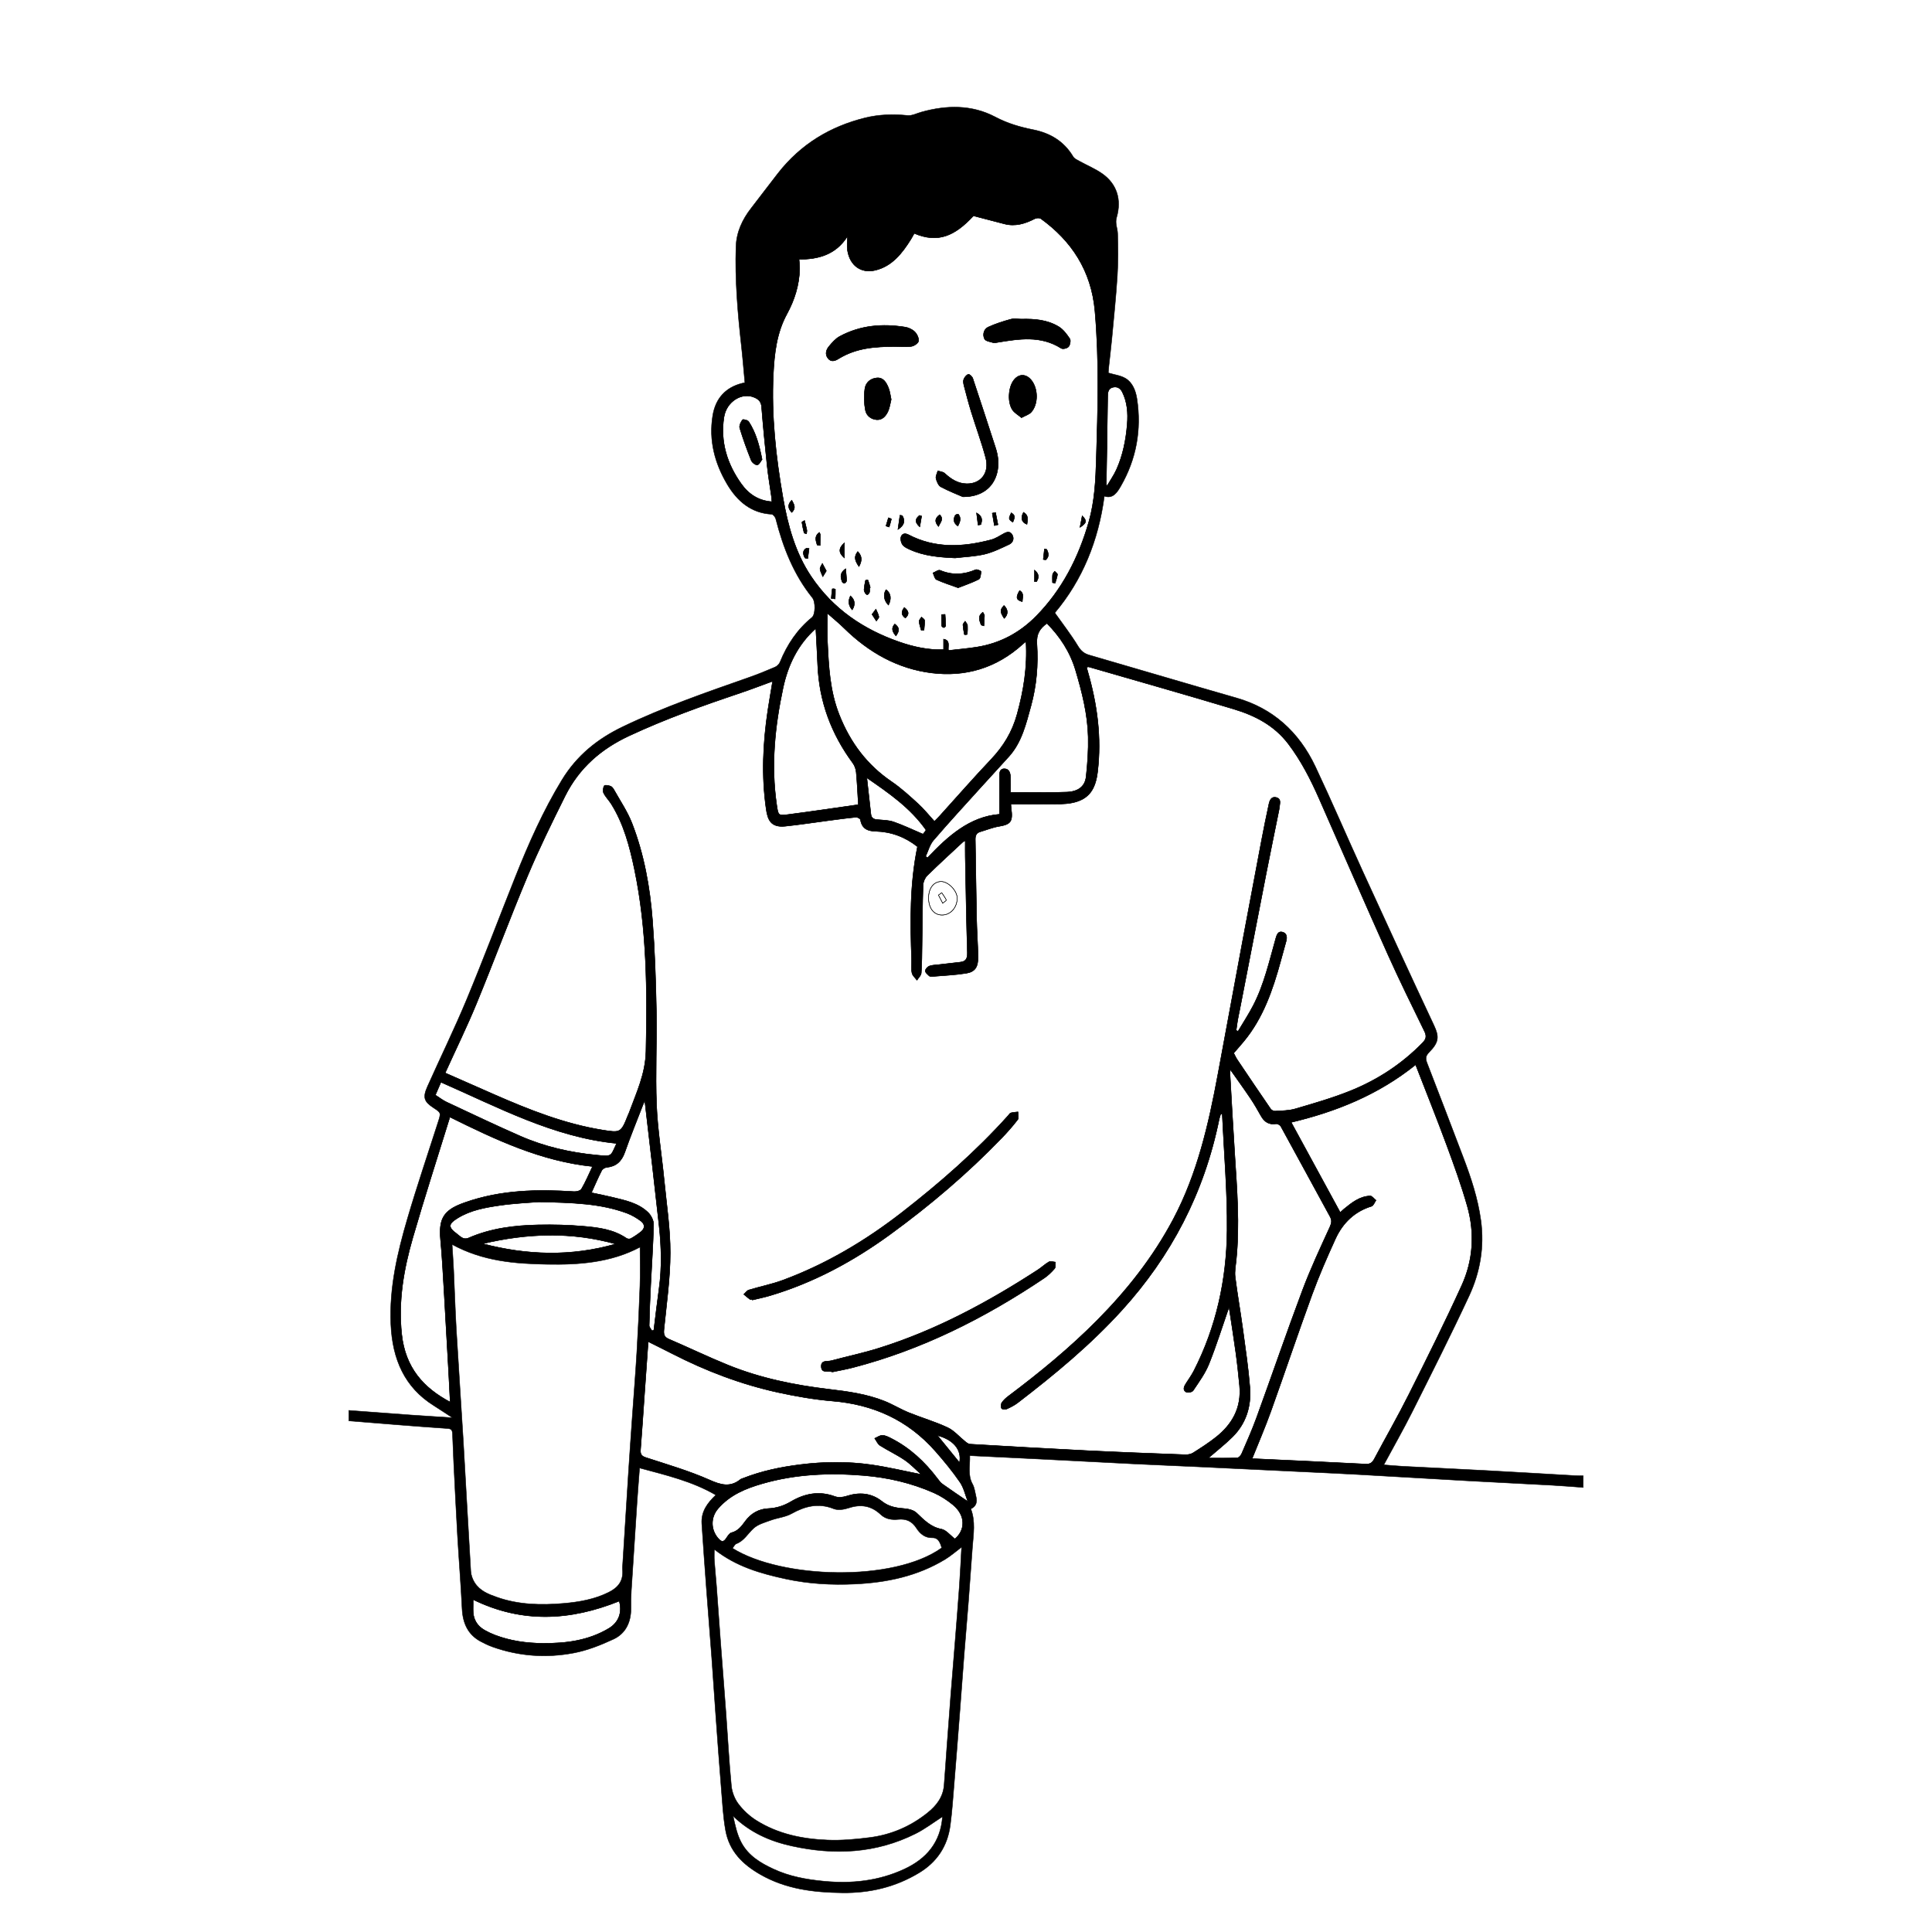 <?xml version="1.0" encoding="utf-8"?>
<!-- Generator: Adobe Illustrator 28.3.0, SVG Export Plug-In . SVG Version: 6.00 Build 0)  -->
<svg version="1.1" id="Capa_1" xmlns="http://www.w3.org/2000/svg" xmlns:xlink="http://www.w3.org/1999/xlink" x="0px" y="0px"
	 viewBox="0 0 1080 1080" style="enable-background:new 0 0 1080 1080;" xml:space="preserve">
<style type="text/css">
	.st0{fill:none;stroke:#000000;stroke-width:0.25;stroke-miterlimit:10;}
	.st1{stroke:#000000;stroke-width:0.25;stroke-miterlimit:10;}
</style>
<g>
	<path class="st0" d="M544.16,120.62c5.94,1.55,11.66,3.06,17.38,4.54c6,1.56,11.49-0.13,16.89-2.91c0.96-0.5,2.65-0.59,3.47,0
		c17.06,12.35,28.19,28.98,30.19,51.58c2.45,27.55,1.61,55.18,0.77,82.79c-0.36,11.76-0.92,23.55-4.13,34.88
		c-5.75,20.28-15.08,38.29-29.5,52.95c-9.35,9.5-20.38,15.21-32.99,17.26c-5.3,0.86-10.65,1.28-16.1,1.92
		c-0.35-2.6,1.2-5.58-2.65-6.34c0,2.02,0,3.84,0,5.9c-8.51,0.24-16.81-1.52-24.92-4.36c-19.76-6.92-36.87-18.22-49.23-36.68
		c-8.76-13.1-12.96-28.3-15.7-44.02c-3.96-22.73-6.49-45.62-5.38-68.79c0.57-11.73,1.86-23.29,7.63-33.87
		c4.15-7.61,6.89-16.02,7.09-25.09c0.04-1.78-0.21-3.56-0.33-5.45c10.77,0.05,20.53-2.53,27.06-12.84c0,2.57-0.34,5.27,0.06,7.85
		c1.35,8.6,7.66,12.99,15.49,11.12c9.27-2.21,14.91-9.3,19.9-17.3c0.68-1.09,1.26-2.24,1.88-3.34
		C524.25,136.02,533.59,132.04,544.16,120.62z M538.27,277.7c10.49,0.06,17.04-5.31,19.06-13.42c1.18-4.74,0.67-9.36-0.82-13.92
		c-4.23-12.96-8.41-25.94-12.74-38.87c-0.34-1-1.87-2.42-2.47-2.23c-1.03,0.32-2.09,1.62-2.54,2.77c-0.39,1-0.13,2.43,0.16,3.57
		c1.27,4.88,2.54,9.76,4.02,14.57c2.65,8.59,5.78,17.02,8.1,25.7c2.24,8.39-2.65,14.69-10.65,14.56c-4.85-0.08-8.72-2.51-12.31-5.84
		c-0.94-0.87-2.53-0.93-3.82-1.37c-0.38,1.41-1.29,2.97-1,4.19c0.41,1.75,1.37,4.02,2.69,4.71
		C530.69,274.64,535.69,276.57,538.27,277.7z M500.47,193.73c3.03,0,6.1,0.33,9.06-0.14c1.49-0.23,3.75-1.73,3.93-2.96
		c0.24-1.59-0.88-3.93-2.09-5.12c-1.4-1.37-3.48-2.33-5.38-2.64c-12.62-2.01-24.99-1.07-36.58,5.2c-2.3,1.24-4.25,3.49-6.01,5.62
		c-1.53,1.86-2.32,4.32-0.54,6.6c1.74,2.22,3.91,1.46,5.81,0.28C478.57,194.41,489.44,193.69,500.47,193.73z M570.99,178.4
		c-2.02,0-4.14-0.43-6.04,0.09c-4.26,1.17-8.53,2.53-12.57,4.39c-2.4,1.11-3.18,4.22-2.01,6.56c0.64,1.28,3.13,1.55,4.84,2.08
		c0.71,0.22,1.56-0.01,2.33-0.14c12.11-1.98,24.19-4,35.64,3.27c0.96,0.61,3.27,0.06,4.12-0.85c0.84-0.9,1.32-3.51,0.72-4.4
		c-1.71-2.56-3.72-5.25-6.2-6.76C585.41,178.76,578.22,178.21,570.99,178.4z M533.89,311.88c5.54-0.67,11.18-0.84,16.59-2.14
		c4.71-1.14,9.23-3.39,13.7-5.48c1.86-0.87,2.89-2.99,1.71-5.19c-1.24-2.31-3.08-1.73-4.96-0.66c-2.26,1.28-4.54,2.74-6.97,3.37
		c-15.61,4.08-31.11,4.99-46.12-2.85c-1.74-0.91-3.58-0.81-4.18,1.31c-0.36,1.25,0.13,3.24,0.93,4.29c0.92,1.22,2.53,1.93,3.95,2.58
		C516.63,310.83,525.19,311.46,533.89,311.88z M498.16,223.29c-0.5-2.23-0.71-4.59-1.57-6.63c-1.22-2.87-2.82-5.7-6.41-5.4
		c-3.53,0.3-6.18,2.53-6.69,6.07c-0.56,3.93-0.45,8.17,0.32,12.05c0.59,3,3.2,4.98,6.27,5.21c3.09,0.24,5.05-1.97,6.29-4.62
		C497.29,227.99,497.56,225.63,498.16,223.29z M571.02,233.47c2.24-1.23,4.21-1.75,5.42-3.09c4.05-4.47,3.91-13.26-0.02-17.96
		c-3.07-3.68-7.26-3.47-9.98,0.51c-2.8,4.1-3.24,11.99-0.47,16.14C567.15,230.84,569.2,231.93,571.02,233.47z M535.59,328.55
		c4.05-1.6,7.94-2.89,11.58-4.76c0.88-0.45,1.1-2.79,1.21-4.3c0.02-0.28-2.19-1.34-2.99-1c-6.61,2.84-13.13,3.16-19.86,0.35
		c-1-0.42-2.63,0.91-3.97,1.44c0.62,1.28,0.96,3.27,1.91,3.7C527.29,325.72,531.29,326.98,535.59,328.55z M486.1,328.53
		c0.12-0.04,0.25-0.08,0.37-0.12c-0.41-1.39-0.79-2.79-1.3-4.14c-0.05-0.12-1.3,0.02-1.34,0.2c-0.36,1.66-0.66,3.35-0.8,5.05
		c-0.05,0.65,0.29,1.41,0.63,2c0.26,0.44,0.95,1.02,1.21,0.91c0.5-0.22,1.03-0.84,1.17-1.4C486.24,330.25,486.1,329.37,486.1,328.53
		z M495.31,329.64c-1.71,2.61-1.17,6.06,1.34,8.59C498.43,334.62,497.96,331.61,495.31,329.64z M472.71,317.95
		c-3.53,2.5-2.73,4.95-1.91,7.32c0.14,0.39,0.99,0.86,1.31,0.73c0.48-0.19,1.12-0.9,1.11-1.38
		C473.2,322.65,472.95,320.69,472.71,317.95z M479.5,308.34c-2.57,3.31-1.13,5.59,0.66,8.35
		C481.86,313.52,482.04,311.03,479.5,308.34z M514.98,352.28c0.51-0.02,1.02-0.05,1.53-0.07c0.13-1.82,0.42-3.64,0.3-5.44
		c-0.04-0.64-1.09-1.19-1.68-1.79c-0.48,0.79-1.4,1.63-1.34,2.37C513.94,349.02,514.56,350.64,514.98,352.28z M539.52,347.31
		c-0.66,1-1.25,1.49-1.22,1.92c0.14,1.84,0.43,3.67,0.8,5.47c0.02,0.12,1.6,0.04,1.6-0.02c0.12-1.71,0.21-3.44,0.1-5.16
		C540.77,348.93,540.17,348.39,539.52,347.31z M457.97,297.63c-2.95,2.34-1.78,4.71-1.19,6.92c0.07,0.27,1.08,0.24,1.66,0.35
		c0.03-2.03,0.08-4.07,0.07-6.1C458.51,298.48,458.23,298.16,457.97,297.63z M471.99,311.85c0-2.75,0-5.28,0-8.37
		C468.64,306.57,468.78,309.04,471.99,311.85z M549.42,342.27c-3.08,2.22-1.79,4.64-1.01,6.9c0.13,0.38,1.04,0.45,1.59,0.66
		c0.11-1.91,0.28-3.82,0.3-5.73C550.3,343.62,549.84,343.12,549.42,342.27z M561.23,338.5c-2.27,2.48-2.25,3.52,0.13,7.17
		C563.66,343.46,563.61,340.76,561.23,338.5z M450.84,298.37c0.09-0.89,0.29-1.51,0.18-2.05c-0.37-1.79-0.85-3.54-1.28-5.31
		c-0.51,0.32-1.49,0.72-1.46,0.95c0.29,1.99,0.75,3.96,1.22,5.92C449.54,298.06,450.08,298.1,450.84,298.37z M461.9,319.14
		c-0.83-1.56-1.51-2.83-2.19-4.1c-0.46,1.02-1.37,2.1-1.28,3.05c0.14,1.45,0.99,2.81,1.54,4.21
		C460.53,321.38,461.09,320.45,461.9,319.14z M504.35,288.24c-0.42-0.06-0.83-0.12-1.25-0.19c-0.34,2.39-0.68,4.78-1.11,7.88
		C505.57,293.58,506.1,291.05,504.35,288.24z M535.46,294.05c1.23-2.34,1.97-4.44,0.23-6.61c-0.16-0.19-1.48,0.23-1.73,0.69
		C532.78,290.39,533.05,292.38,535.46,294.05z M487.48,343.43c0.91,1.4,1.66,2.54,2.4,3.68c0.5-0.79,1.51-1.68,1.39-2.34
		c-0.25-1.47-1.07-2.82-1.65-4.22C489,341.38,488.38,342.21,487.48,343.43z M528.28,343.47c-0.64,0.03-1.29,0.06-1.93,0.09
		c0,2.09-0.06,4.18,0.06,6.26c0.02,0.38,0.76,0.97,1.18,0.99c0.36,0.01,1.07-0.67,1.07-1.03
		C528.63,347.68,528.43,345.57,528.28,343.47z M476.38,340.9c1.86-2.93,1.52-5.6-0.97-7.78
		C474.06,335.94,474.26,338.32,476.38,340.9z M572.14,286.4c-1.72,3.16-1.03,5.57,1.92,6.67
		C574.56,290.43,574.94,287.95,572.14,286.4z M500.83,355.46c2.16-3.14,1.98-4.52-0.64-6.62
		C498.03,351.2,498.93,353.19,500.83,355.46z M571.43,336.3c0.06-2.22,1.24-4.62-1.46-6.14
		C567.74,333.93,568.07,335.37,571.43,336.3z M452.25,306.64c-0.46-0.07-0.92-0.15-1.38-0.22c-2.34,1.31-2.03,3.31-0.96,5.35
		c0.19,0.36,1.06,0.31,1.62,0.45C451.77,310.36,452.01,308.5,452.25,306.64z M555.89,293.79c0.65-0.16,1.3-0.32,1.95-0.49
		c-0.45-2.27-0.89-4.54-1.34-6.82c-0.6,0.13-1.19,0.27-1.79,0.4C555.1,289.19,555.5,291.49,555.89,293.79z M442.6,286.46
		c2.59-2.55,1.23-4.45-0.01-6.83C440.21,282.08,440.45,284.09,442.6,286.46z M588.37,325.67c0.48,0.1,0.96,0.21,1.44,0.31
		c0.47-1.6,1.09-3.17,1.3-4.81c0.07-0.51-0.98-1.19-1.52-1.79c-0.4,0.58-1.09,1.13-1.16,1.76
		C588.25,322.63,588.37,324.16,588.37,325.67z M464.7,334.53c0.72,0.08,1.44,0.15,2.16,0.23c0.06-1.83,0.14-3.66,0.1-5.49
		c0-0.07-1.69-0.21-1.69-0.17C465.02,330.9,464.87,332.72,464.7,334.53z M505.51,339.61c-1.88,2.44-1.68,4.22,0.6,5.86
		C508.48,343.31,507.97,341.55,505.51,339.61z M545.92,286.74c0.36,2.83,0.6,4.78,0.85,6.73c0.56-0.13,1.56-0.13,1.62-0.4
		C548.88,291.01,549.52,288.82,545.92,286.74z M578.33,325.13c0.37-0.01,0.74-0.02,1.11-0.03c1.29-2.1,1.6-4.08-1.11-6.39
		C578.33,321.28,578.33,323.21,578.33,325.13z M524.63,294.29c1.02-2.39,3.1-4.14,0.66-6.53
		C522.76,289.64,522.24,291.49,524.63,294.29z M603.74,294.76c3.75-2.47,3.94-3.67,1.23-6.37
		C604.51,290.76,604.13,292.76,603.74,294.76z M583.22,312.72c0.45,0.07,0.89,0.14,1.34,0.22c2.05-1.79,1.57-3.78,0.55-5.82
		c-0.42-0.05-0.84-0.1-1.26-0.15C583.63,308.89,583.42,310.81,583.22,312.72z M515.17,288.51c-0.39-0.13-0.78-0.25-1.18-0.38
		c-1.87,1.61-3.22,3.28,0.14,6.36C514.56,292.03,514.86,290.27,515.17,288.51z M566.18,291.89c1.32-3.13,1.21-3.79-0.88-5.21
		C563.71,290.01,563.75,290.22,566.18,291.89z M495.29,294.02c0.58,0.19,1.16,0.39,1.74,0.58c0.45-1.5,0.91-3,1.27-4.52
		c0.01-0.06-1.07-0.41-1.65-0.63C496.2,290.98,495.74,292.5,495.29,294.02z"/>
	<g>
		<path class="st1" d="M884.99,831.49c-5.82-0.42-11.63-0.91-17.45-1.23c-15.46-0.85-30.93-1.58-46.39-2.44
			c-20.5-1.14-40.99-2.39-61.49-3.53c-10.42-0.58-20.85-1.05-31.27-1.55c-19.83-0.95-39.66-1.91-59.5-2.84
			c-11.54-0.54-23.09-0.99-34.63-1.56c-17.82-0.88-35.63-1.84-53.44-2.74c-12.76-0.65-25.52-1.25-38.7-1.89
			c0.18,5.66-1.28,10.89,1.54,15.94c1.11,1.99,1.35,4.56,1.93,6.88c0.77,3.06,0.14,5.53-2.91,6.94c2.69,7,1.46,14.13,0.92,21.23
			c-0.77,10.27-1.47,20.55-2.26,30.82c-0.76,9.8-1.62,19.58-2.39,29.38c-0.8,10.29-1.52,20.59-2.32,30.88
			c-1.06,13.79-2.13,27.58-3.26,41.36c-0.63,7.74-1.16,15.5-2.17,23.18c-1.57,12-7.74,20.72-17.38,26.56
			c-13.3,8.05-27.65,11.38-42.84,11.2c-16.03-0.19-31.68-2-46.12-10.34c-9.44-5.45-17.16-12.69-19.28-24.63
			c-1.33-7.48-1.74-15.16-2.35-22.77c-1.15-14.15-2.17-28.32-3.2-42.49c-0.77-10.52-1.43-21.06-2.21-31.58
			c-0.95-12.83-2-25.65-2.96-38.48c-0.89-11.99-1.77-23.98-2.55-35.98c-0.45-6.86,3.14-11.62,7.84-16.09
			c-13.43-7.81-27.9-11.11-42.63-15.11c-0.49,6.56-1.01,13.02-1.44,19.48c-1.09,16.36-2.16,32.72-3.18,49.09
			c-0.2,3.27-0.24,6.57-0.2,9.85c0.08,7.99-3.16,14.2-9.74,17.26c-7.12,3.31-14.59,6.28-22.18,7.72
			c-15.27,2.91-30.55,1.9-45.42-3.39c-2.32-0.83-4.59-1.91-6.78-3.1c-6.88-3.74-9.86-9.95-10.27-18.19
			c-0.67-13.71-1.78-27.39-2.58-41.09c-0.78-13.47-1.42-26.94-2.1-40.41c-0.27-5.46-0.5-10.93-0.69-16.4
			c-0.07-1.9-0.69-2.76-2.6-2.88c-9.4-0.61-18.79-1.36-28.18-2.09c-9.05-0.71-18.1-1.46-27.15-2.19c0-1.95,0-3.9,0-5.84
			c11.4,0.85,22.8,1.72,34.21,2.54c7.59,0.54,15.19,1.01,23.71,1.57c-4.03-2.63-7.25-4.8-10.53-6.86
			c-16.15-10.12-23.07-25.73-23.92-45.5c-0.88-20.51,3.69-39.93,9.32-59.1c5.3-18.07,11.35-35.87,17.09-53.78
			c1.68-5.24,1.71-5.23-2.52-8c-5.35-3.49-6.16-5.79-3.41-11.94c7.25-16.24,15.07-32.2,21.91-48.63
			c9.4-22.6,18.06-45.57,27.13-68.33c7.49-18.82,15.66-37.26,26.13-54.42c8.43-13.83,20.08-23.03,33.95-29.7
			c22.99-11.06,46.88-19.27,70.74-27.65c4.88-1.71,9.69-3.67,14.45-5.73c1.09-0.47,2.27-1.59,2.74-2.73
			c4.04-9.98,9.81-18.45,17.89-25.03c1.93-1.57,2.1-8.67,0.21-11.01c-10.33-12.79-16.33-27.9-20.45-44.07
			c-0.27-1.05-1.49-2.54-2.32-2.59c-11.21-0.61-19.09-7.04-24.87-16.82c-6.91-11.69-10.33-24.45-8.04-38.37
			c1.62-9.81,7.41-15.72,16.34-18.01c0.39-0.1,0.8-0.16,1.62-0.33c-0.67-7.11-1.21-13.99-1.98-20.84
			c-2.05-18.36-3.6-36.76-2.99-55.26c0.27-8.13,3.6-15.17,8.43-21.38c5.04-6.49,9.97-13.08,15.02-19.55
			c12.85-16.45,29.35-26.19,48.54-30.98c7.93-1.98,15.89-2.18,23.98-1.38c2.48,0.24,5.12-1.19,7.67-1.9
			c14.05-3.91,28.13-4.2,41.31,2.75c6.86,3.62,13.82,5.64,21.12,7.1c9.3,1.86,17.1,6.23,22.42,15.1c0.7,1.16,2.23,1.81,3.47,2.5
			c4.27,2.36,8.82,4.22,12.81,7.03c8.06,5.68,10.91,14.39,8,24.4c-0.98,3.35,0.47,5.99,0.57,8.94c0.27,7.85,0.32,15.75-0.17,23.59
			c-0.73,11.74-1.97,23.44-3.05,35.14c-0.48,5.18-1.14,10.35-1.69,15.52c-0.17,1.55-0.25,3.11-0.3,3.75
			c3.49,1.04,6.82,1.41,9.55,3.01c3.97,2.33,5.75,6.9,6.45,11.46c2.66,17.43-0.39,33.8-9,48.77c-1.95,3.4-4.41,7.38-9.22,5.63
			c-3.29,24.96-12.27,46.95-27.68,65.24c4.41,6.23,9.03,12.15,12.94,18.58c1.69,2.78,3.48,4.21,6.27,5.02
			c27.46,7.96,54.88,16.12,82.36,23.99c20.04,5.74,34.76,18.65,44.11,38.45c9.15,19.37,17.59,39.13,26.52,58.63
			c13.15,28.72,26.34,57.42,39.76,85.99c2.97,6.33,2.75,9.42-2.7,14.97c-2.13,2.16-2.1,3.64-1.14,6.12
			c6.78,17.51,13.5,35.05,20.17,52.61c4.34,11.41,8.19,22.97,9.87,35.3c2.02,14.84-0.44,28.97-6.52,42.06
			c-10.15,21.82-20.99,43.28-31.75,64.76c-5.01,9.99-10.54,19.67-16,29.81c3.68,0.29,7.17,0.64,10.67,0.82
			c15.68,0.82,31.37,1.54,47.06,2.39c16.35,0.88,32.7,1.88,49.05,2.81c1.57,0.09,3.14,0.07,4.71,0.1
			C884.99,827.11,884.99,829.3,884.99,831.49z M248.82,599.79c9.38,4.13,18.36,8.09,27.36,12.04c19.68,8.63,39.55,16.5,60.72,19.89
			c9.78,1.57,10.3,1.61,14.07-8c0.22-0.56,0.51-1.08,0.72-1.65c4.07-11.17,9.17-21.65,9.44-34.45c0.72-34.1,0.57-68.03-6.4-101.52
			c-2.69-12.92-6.04-25.56-12.99-36.69c-1.32-2.11-3.15-3.87-4.26-6.08c-0.53-1.05-0.3-3.07,0.35-4.08
			c0.35-0.55,2.35-0.15,3.48,0.25c0.76,0.27,1.45,1.19,1.89,1.99c3.44,6.2,7.51,12.12,10.08,18.72
			c6.72,17.3,10.05,35.65,11.46,54.27c1.28,16.82,1.85,33.72,2.16,50.59c0.33,17.49-0.61,35.02,0.1,52.48
			c0.57,14.02,2.87,27.95,4.24,41.93c1.34,13.63,3.44,27.28,3.42,40.92c-0.03,14.25-2.08,28.51-3.51,42.73
			c-0.29,2.91,0.13,4.33,2.73,5.45c11.08,4.75,21.98,10.02,33.13,14.54c18.19,7.37,37.17,11.21,56.42,13.5
			c10.56,1.26,21.09,2.67,31.11,6.69c4.59,1.84,8.89,4.51,13.47,6.37c7.2,2.92,14.69,5.07,21.73,8.37c3.63,1.7,6.53,5.2,9.81,7.81
			c0.8,0.64,1.75,1.4,2.67,1.45c21.84,1.27,43.68,2.55,65.53,3.63c18.27,0.9,36.54,1.58,54.82,2.26c1.49,0.06,3.2-0.25,4.46-1.05
			c4.34-2.74,8.69-5.54,12.74-8.75c8.94-7.1,14.38-16.27,13.17-28.87c-0.59-6.14-1.24-12.28-2.08-18.39
			c-1.2-8.75-2.59-17.47-3.81-25.56c-3.63,10.45-7.02,21.33-11.22,31.83c-2.14,5.35-5.64,10.1-8.83,14.88
			c-0.6,0.91-2.96,1.39-3.94,0.85c-1.97-1.08-1.17-3.02-0.13-4.65c1.52-2.39,3.2-4.7,4.5-7.23c12.46-24.37,18.28-50.84,18.55-78.38
			c0.22-21.69-1.72-43.41-2.69-65.12c-0.3-0.03-0.59-0.05-0.89-0.08c-0.3,0.97-0.68,1.92-0.88,2.91
			c-8.41,41.41-26.99,76.68-54.36,106.8c-17.72,19.5-37.66,35.96-58.17,51.7c-1.89,1.45-4.06,2.56-6.21,3.52
			c-0.83,0.37-2.53,0.25-2.87-0.32c-0.45-0.76-0.34-2.48,0.19-3.25c0.97-1.43,2.33-2.62,3.7-3.64c17.34-13.02,34.15-26.8,49.6-42.39
			c16.56-16.72,31.22-35.18,42.55-56.57c13.32-25.14,19.69-52.77,24.89-80.84c4.66-25.13,9.28-50.27,13.96-75.4
			c3.42-18.37,6.88-36.74,10.37-55.09c1.31-6.87,2.68-13.73,4.17-20.55c0.47-2.14,1.32-4.38,4.05-3.76
			c2.75,0.62,2.11,2.92,1.87,4.96c-0.07,0.6-0.14,1.21-0.26,1.8c-2.4,11.92-4.87,23.83-7.21,35.77
			c-4.96,25.31-9.84,50.64-14.76,75.96c-0.39,2.01-0.85,4.01-1.2,6.03c-0.33,1.89-0.55,3.8-0.82,5.7c0.36,0.17,0.73,0.34,1.09,0.51
			c2.82-4.75,5.85-9.37,8.41-14.27c6.15-11.8,9.07-24.92,12.7-37.73c0.59-2.07,1.36-4.2,3.86-3.42c2.32,0.73,2.46,2.87,1.87,5.05
			c-0.99,3.71-2.05,7.4-3.06,11.11c-4.43,16.25-9.9,31.93-20.57,44.81c-1.85,2.23-3.78,4.39-5.68,6.6c0.7,1.32,1.22,2.54,1.94,3.61
			c6.19,9.22,12.39,18.43,18.68,27.57c0.5,0.72,1.66,1.35,2.47,1.3c3.79-0.25,7.7-0.21,11.32-1.27c10.21-2.99,20.48-5.94,30.39-9.89
			c15.23-6.07,29.05-14.94,40.91-27.14c1.89-1.94,2.32-3.62,1.01-6.31c-6.94-14.24-13.96-28.44-20.46-42.92
			c-12.98-28.95-25.63-58.07-38.42-87.11c-4.78-10.85-10.14-21.32-17.23-30.66c-8.06-10.63-19.04-16.03-30.79-19.57
			c-26.86-8.08-53.84-15.71-80.77-23.5c-0.36-0.1-0.8,0.11-1.32,0.19c0.25,0.9,0.45,1.59,0.64,2.28
			c5.31,18.37,7.87,37.02,5.53,56.31c-1.2,9.89-5.03,15.31-14.12,17.18c-4.35,0.9-8.91,0.68-13.38,0.75
			c-6.94,0.11-13.88,0.03-20.97,0.03c0.07,0.94,0.08,1.65,0.18,2.34c1.03,7.42-0.19,8.95-6.96,10.08c-3.5,0.59-6.88,1.99-10.33,2.99
			c-2.04,0.6-2.82,2.01-2.78,4.28c0.27,14.71,0.42,29.43,0.73,44.14c0.15,7.17,0.69,14.34,0.81,21.51c0.09,5.69-1.68,8.4-6.66,9.19
			c-6.29,1-12.69,1.25-19.04,1.79c-0.53,0.05-1.24-0.01-1.61-0.36c-0.85-0.81-2.13-1.82-2.13-2.74c0.01-0.92,1.21-2.28,2.16-2.66
			c1.53-0.61,3.28-0.6,4.94-0.79c4.1-0.49,8.21-0.98,12.32-1.41c3.07-0.32,4.21-1.77,4.1-5.39c-0.56-17.87-0.83-35.75-1.18-53.63
			c-0.06-2.88-0.01-5.76-0.01-8.93c-0.59,0.3-1.02,0.41-1.32,0.69c-6.7,6.24-13.46,12.4-20.01,18.84c-1.25,1.23-2.23,3.51-2.29,5.34
			c-0.36,11.05-0.39,22.12-0.57,33.18c-0.08,5.33-0.07,10.66-0.46,15.97c-0.1,1.37-1.54,2.63-2.36,3.94
			c-0.96-1.31-2.45-2.49-2.76-3.97c-0.49-2.32-0.12-4.84-0.21-7.27c-0.79-21.25-1.05-42.46,3.29-63.37
			c-7-5.53-14.77-8.37-23.43-8.61c-3.93-0.11-7.6-1.09-8.45-6.43c-0.1-0.64-1.7-1.51-2.54-1.43c-5.01,0.47-10,1.17-15,1.82
			c-8.2,1.07-16.38,2.35-24.6,3.2c-8.22,0.84-9.74-3.89-10.58-9.65c-2.66-18.4-1.8-36.81,0.94-55.13
			c0.81-5.38,1.76-10.74,2.68-16.27c-6.17,2.25-12.05,4.53-18,6.53c-21.1,7.09-42.05,14.55-62.38,24.05
			c-15.36,7.18-27.77,17.72-35.73,33.72c-7.31,14.7-14.58,29.47-20.95,44.66c-9.89,23.56-18.8,47.61-28.53,71.25
			C260.97,574.02,254.79,586.64,248.82,599.79z M544.16,120.62c-10.57,11.42-19.91,15.4-33.11,9.8c-0.61,1.1-1.2,2.25-1.88,3.34
			c-4.98,7.99-10.63,15.08-19.9,17.3c-7.83,1.87-14.15-2.52-15.49-11.12c-0.4-2.57-0.06-5.28-0.06-7.85
			c-6.53,10.3-16.29,12.89-27.06,12.84c0.12,1.89,0.37,3.67,0.33,5.45c-0.2,9.07-2.94,17.49-7.09,25.09
			c-5.77,10.58-7.07,22.14-7.63,33.87c-1.12,23.17,1.41,46.06,5.38,68.79c2.74,15.71,6.93,30.92,15.7,44.02
			c12.36,18.47,29.46,29.77,49.23,36.68c8.11,2.84,16.41,4.61,24.92,4.36c0-2.06,0-3.87,0-5.9c3.85,0.76,2.29,3.74,2.65,6.34
			c5.45-0.63,10.8-1.05,16.1-1.92c12.61-2.05,23.64-7.76,32.99-17.26c14.42-14.66,23.75-32.67,29.5-52.95
			c3.21-11.33,3.78-23.12,4.13-34.88c0.84-27.61,1.68-55.24-0.77-82.79c-2.01-22.6-13.14-39.23-30.19-51.58
			c-0.82-0.59-2.5-0.5-3.47,0c-5.39,2.78-10.89,4.46-16.89,2.91C555.82,123.67,550.1,122.17,544.16,120.62z M252.72,695.64
			c0.32,5.21,0.67,9.93,0.89,14.66c0.51,11.04,0.83,22.1,1.48,33.13c1.21,20.73,2.67,41.45,3.9,62.18
			c1.44,24.25,2.7,48.51,4.18,72.75c0.13,2.17,1,4.52,2.14,6.33c2.94,4.64,7.68,6.47,12.35,8.12c12.25,4.34,24.93,4.58,37.57,3.48
			c8.53-0.75,17.06-2.22,25.03-6.18c5.21-2.59,8.36-6.3,7.72-12.87c-0.08-0.84,0.03-1.7,0.09-2.55c1.08-17.33,2.15-34.67,3.27-52
			c0.68-10.54,1.43-21.07,2.17-31.61c0.83-11.86,1.8-23.71,2.5-35.58c0.72-12.25,1.31-24.51,1.73-36.78
			c0.24-7.12,0.04-14.26,0.04-21.57c-16.27,8.65-34.05,9.94-52.02,9.61C287.73,706.43,269.83,705.02,252.72,695.64z M399.3,866.08
			c0,2.44-0.11,4.36,0.02,6.25c0.34,4.72,0.84,9.42,1.19,14.13c0.8,10.65,1.53,21.31,2.33,31.97c1,13.31,2.07,26.61,3.04,39.93
			c0.98,13.32,1.66,26.67,2.96,39.95c0.34,3.51,1.86,7.36,3.92,10.09c2.72,3.59,6.19,6.81,9.89,9.15
			c12.25,7.73,25.9,10.46,39.83,11.04c7.9,0.33,15.9-0.4,23.77-1.41c11.82-1.52,22.73-6.12,32.33-13.85
			c4.76-3.84,8.62-8.56,9.18-15.43c0.54-6.65,0.96-13.31,1.45-19.96c0.74-10.03,1.47-20.07,2.25-30.1
			c0.79-10.15,1.65-20.3,2.46-30.45c0.81-10.28,1.65-20.56,2.38-30.85c0.5-7.16,0.83-14.34,1.24-21.69
			c-3.36,2.52-6.06,4.9-9.05,6.73c-15.66,9.56-32.81,13.06-50.49,13.91c-13.01,0.63-25.99-0.09-38.81-2.86
			C425.24,879.6,411.57,875.77,399.3,866.08z M749.19,677.78c0.93-0.84,1.49-1.39,2.09-1.88c4.4-3.6,8.88-7.16,14.66-7.32
			c1.05-0.03,2.14,1.56,3.21,2.41c-0.8,1.13-1.42,2.98-2.43,3.29c-9.32,2.84-16.06,9.11-20.26,18.32
			c-4.65,10.19-9.16,20.5-13.02,31.06c-7.92,21.68-15.26,43.61-23.06,65.35c-3.18,8.87-6.92,17.5-10.48,26.41
			c21.28,0.99,42.34,1.93,63.4,3.03c2.33,0.12,3.69-0.51,4.86-2.69c6.42-12.08,13.24-23.93,19.38-36.17
			c10.13-20.19,20.22-40.42,29.6-61.02c6.41-14.06,7.38-29.27,3.11-44.32c-3.27-11.53-7.35-22.81-11.49-34.01
			c-5.54-15-11.49-29.82-17.41-45.07c-20.75,16.67-44.2,26.2-69.61,32.22C730.92,644.2,739.98,660.85,749.19,677.78z M541.09,839.44
			c-1.39-3.56-2.26-7.75-4.42-10.89c-4.19-6.1-8.91-11.83-13.76-17.34c-15.67-17.78-35.19-26.19-57.6-28.05
			c-10.1-0.84-20.19-2.6-30.13-4.76c-20.64-4.49-40.41-11.97-59.45-21.74c-4.39-2.25-8.82-4.42-13.4-6.71
			c-0.77,10.85-1.49,21.14-2.22,31.43c-0.68,9.68-1.3,19.37-2.07,29.04c-0.21,2.66,0.65,3.62,3.04,4.4
			c11.93,3.9,24.04,7.4,35.54,12.5c6.33,2.81,11.56,4.32,17.3-0.28c0.43-0.35,1.02-0.47,1.54-0.68c10.34-4.07,21.04-6.27,31.94-7.62
			c13.21-1.65,26.44-1.79,39.59,0.08c9.34,1.33,18.58,3.56,28.09,5.43c-3.11-2.74-6.01-5.85-9.38-8.14
			c-4.42-3.01-9.28-5.25-13.79-8.11c-1.25-0.79-1.95-2.6-2.9-3.95c1.43-0.6,2.88-1.72,4.29-1.67c1.7,0.06,3.43,0.97,5.03,1.79
			c10.22,5.22,18.6,12.95,25.71,22.39c0.84,1.11,1.71,2.3,2.8,3.07C531.46,832.92,536.16,836.07,541.09,839.44z M573.54,358.55
			c-0.94,0.78-1.38,1.12-1.8,1.5c-14.83,13.46-32.13,18.45-51,16.1c-18.73-2.34-34.92-11.31-48.88-25.04
			c-3-2.95-6.27-5.59-9.34-8.31c0,5.56-0.2,10.79,0.04,16c0.65,13.78,1.33,27.4,6.48,40.55c6.29,16.04,15.83,28.43,29.36,37.64
			c5.27,3.59,10.09,8.02,14.87,12.38c3.22,2.94,6,6.44,9.07,9.8c1.16-1.18,2.08-2.05,2.93-2.99c9.59-10.59,19-21.38,28.81-31.72
			c6.81-7.19,11.78-15.23,14.52-25.23C572.19,386.11,574.41,372.94,573.54,358.55z M675.39,815.1c5.81,0,11.02,0.11,16.23-0.11
			c0.87-0.04,2.05-1.3,2.48-2.31c2.89-6.68,5.86-13.33,8.35-20.19c8.62-23.71,16.8-47.61,25.66-71.21
			c4.53-12.07,10-23.73,15.34-35.42c1.03-2.27,1.2-3.74,0.05-5.83c-9.18-16.77-18.26-33.6-27.47-50.35
			c-0.46-0.83-1.91-1.62-2.77-1.48c-3.85,0.61-6.45-1-8.39-4.5c-1.84-3.32-3.75-6.62-5.86-9.75c-3.49-5.2-7.16-10.25-11.3-16.14
			c-0.09,1.77-0.17,2.36-0.13,2.95c0.86,14.78,1.65,29.56,2.61,44.33c1.28,19.76,2.86,39.51,0.84,59.32
			c-0.32,3.13-0.96,6.35-0.58,9.4c1.23,9.82,2.97,19.57,4.3,29.38c1.47,10.79,3.06,21.57,3.93,32.42
			c0.86,10.67-2.27,20.2-9.67,27.57C684.95,807.21,680.44,810.71,675.39,815.1z M331.26,652.05c-28.6-2.92-53.97-14.85-79.78-27.64
			c-7,22.68-14.21,44.92-20.71,67.4c-5.07,17.52-8.24,35.38-6.23,54.06c2.01,18.67,12.11,29.98,27.14,37.94
			c-0.3-5.86-0.57-11.42-0.88-16.97c-0.85-15.16-1.68-30.32-2.58-45.48c-0.56-9.46-1.05-18.93-1.93-28.36
			c-0.99-10.62,1.28-15.49,9.74-19.26c1.34-0.6,2.71-1.1,4.09-1.58c19.86-6.97,40.26-7.38,60.82-6.03c1.4,0.09,3.54-0.47,4.17-1.54
			C327.37,660.73,329.12,656.53,331.26,652.05z M564.87,442.94c2.06,0,3.82,0,5.57,0c8.64-0.02,17.28,0.21,25.91-0.14
			c6.5-0.26,10.22-3.21,10.82-8.7c0.8-7.33,1.33-14.76,1.15-22.12c-0.3-12.81-3.43-25.11-7.04-37.26
			c-3.1-10.41-8.75-18.94-16.03-26.28c-4.03,2.79-6,5.98-5.64,11.42c0.78,11.67-0.18,23.3-3.28,34.6
			c-2.77,10.09-5.18,20.4-12.25,28.29c-5.16,5.76-10.44,11.4-15.62,17.14c-8.95,9.91-18,19.72-26.71,29.87
			c-2.05,2.39-2.93,5.95-4.35,8.97c0.35,0.27,0.7,0.55,1.05,0.82c11.48-12.09,23.55-23.01,40.28-24.35c0-7.14-0.01-13.92,0-20.7
			c0-2.23-0.09-4.79,2.81-4.73c2.52,0.05,3.22,2.3,3.3,4.62C564.95,437.3,564.87,440.21,564.87,442.94z M409.44,865.46
			c27.37,17.16,90.15,19.12,116.99-0.19c-0.82-2.87-1.9-5.74-5.19-5.64c-4.1,0.12-6.87-2.17-8.96-5.43
			c-2.55-3.96-5.84-5.26-10.13-4.85c-3.49,0.33-6.98-0.05-9.81-2.71c-5.3-5.01-11.16-5.89-17.83-3.7c-2.67,0.88-6.04,1.44-8.51,0.45
			c-8.4-3.34-15.85-1.52-23.47,2.72c-3.54,1.98-7.83,2.32-11.68,3.73c-3.31,1.21-7.01,2.17-9.58,4.49
			c-3.19,2.88-5.36,7.04-9.65,8.63C410.8,863.26,410.27,864.47,409.44,865.46z M456.06,351.25c-10.09,8.99-15.6,20.49-18.33,33.27
			c-4.59,21.47-6.82,43.24-3.6,65.29c0.87,5.95,0.84,6.25,6.25,5.56c13.18-1.69,26.32-3.68,39.46-5.54
			c-0.38-6.12-0.63-12.18-1.2-18.2c-0.16-1.75-0.87-3.69-1.88-5.06c-11.86-16.06-18.82-34.14-19.65-54.84
			C456.84,365.09,456.43,358.47,456.06,351.25z M533.8,860.29c5.91-4.89,6.16-13.16-1.06-19.1c-3.26-2.68-6.89-5.03-10.67-6.7
			c-12.6-5.56-25.76-8.6-39.34-9.71c-19.12-1.56-38.06-0.8-56.66,4.59c-9.12,2.64-17.94,6.16-24.67,13.91
			c-4.45,5.13-4.16,12.34,0.52,17.2c1.72,1.78,2.8,1.31,4.05-0.51c0.82-1.2,1.78-2.87,2.92-3.14c3.61-0.88,5.65-3.56,7.75-6.46
			c3.22-4.44,7.74-6.84,12.76-7.05c4.66-0.2,8.74-1.52,12.75-3.88c7.78-4.59,15.87-6.08,24.54-2.87c1.92,0.71,4.44,0.48,6.44-0.17
			c7.09-2.31,13.84-1.86,19.85,2.87c3.69,2.91,7.59,3.68,11.92,4c2.56,0.19,5.65,0.78,7.44,2.49c4.18,4,7.98,7.96,13.92,9.06
			C528.84,855.3,531.04,858.2,533.8,860.29z M526.85,1015.52c-4.9,3.13-9.75,6.86-15.05,9.51c-22.26,11.14-45.5,12.1-69.17,6.9
			c-12.07-2.65-23.26-7.47-32.83-16.78c1.14,5.24,2.25,10.49,4.64,14.92c3.98,7.39,10.78,11.41,17.86,14.7
			c9.02,4.21,18.54,5.91,28.28,6.84c15.52,1.48,30.58-0.09,44.99-6.79C517.68,1039.19,525.82,1030.08,526.85,1015.52z
			 M301.16,671.85c-4.79,0.41-13.42,0.74-21.94,1.99c-8.03,1.18-16.14,2.59-23.37,7.05c-5.38,3.31-5.5,5.14-0.49,8.84
			c1.91,1.41,3.62,3.63,6.56,2.34c12.52-5.48,25.72-7.05,39.05-7.33c8.5-0.18,17.05,0.04,25.52,0.79
			c8.19,0.72,16.46,1.75,23.72,6.71c0.63,0.43,1.83,0.5,2.47,0.13c1.97-1.11,3.87-2.4,5.67-3.82c2.42-1.92,2.16-4.32-0.04-5.97
			c-2.44-1.82-5.14-3.42-7.94-4.45C335.64,672.7,320.31,672.27,301.16,671.85z M330.58,666.75c4.13,0.89,8.06,1.64,11.94,2.6
			c6.96,1.72,14.15,3.08,19.71,8.4c1.64,1.57,3.16,4.47,3.11,6.71c-0.25,11.3-1.06,22.58-1.61,33.88c-0.37,7.53-0.7,15.06-0.86,22.6
			c-0.02,1.01,1.05,2.05,1.62,3.07c0.34-0.17,0.69-0.35,1.03-0.52c0.96-7.67,1.83-15.35,2.9-23c1.65-11.76,1.33-23.52,0.04-35.27
			c-1.19-10.84-2.42-21.67-3.66-32.5c-1.41-12.3-2.85-24.59-4.36-37.58c-0.52,1.22-0.81,1.83-1.05,2.46
			c-3.4,8.82-7,17.56-10.12,26.49c-1.86,5.32-5.05,7.96-10.15,8.46c-1,0.1-2.35,0.91-2.81,1.82
			C334.26,658.37,332.49,662.55,330.58,666.75z M264.45,894.13c0,1.56,0.05,3.5-0.01,5.44c-0.15,5.41,2.11,9.29,6.45,11.74
			c1.87,1.06,3.82,1.97,5.81,2.73c8.63,3.29,17.59,4.53,26.68,4.6c12.85,0.09,25.43-1.44,36.95-8.32c5.64-3.37,7.63-9.07,5.85-15.34
			C318.88,906,291.81,907.53,264.45,894.13z M344.72,639.15c-35.25-3.46-66.24-20.22-98.25-34.22c-1.06,2.44-2.03,4.69-3.12,7.21
			c2.21,1.41,4.12,2.94,6.25,3.94c13.71,6.43,27.39,12.95,41.23,19.02c13.63,5.97,27.97,9.22,42.57,10.62
			C342.34,646.58,341.22,646.64,344.72,639.15z M431.54,280.48c-0.12-1.14-0.19-2.2-0.33-3.24c-0.79-5.62-1.76-11.22-2.36-16.87
			c-1.16-10.96-2.23-21.94-3.1-32.94c-0.24-2.99-1.75-4.26-3.89-5.23c-7.05-3.19-15.85,2.18-17.2,11.09
			c-2.1,13.82,1.85,26.09,9.57,37.01C418.48,276.32,424.08,279.97,431.54,280.48z M269.76,695.25c24.82,6.51,49.63,7.27,74.44,0.14
			C319.4,688.44,294.58,689.33,269.76,695.25z M618.4,271.03c0.18,0.16,0.37,0.31,0.55,0.47c1.76-3.03,3.79-5.91,5.23-9.1
			c3.55-7.93,5.24-16.47,5.96-25.19c0.51-6.21,0.08-12.39-2.74-18.06c-1.14-2.29-3.03-3.26-5.37-2.66
			c-2.37,0.61-2.84,2.51-2.86,4.99C618.99,238,618.67,254.51,618.4,271.03z M484.53,434.75c0.8,7.2,1.53,13.8,2.29,20.4
			c0.26,2.24,1.62,2.88,3.53,3.05c3.11,0.27,6.35,0.27,9.27,1.29c5.46,1.9,10.74,4.45,16.34,6.83c0.09-0.11,0.55-0.64,0.97-1.19
			c0.28-0.36,0.51-0.77,0.76-1.14C508.89,451.52,497,443.36,484.53,434.75z M536.39,817.66c1.48-7.56-3.83-13.04-12.42-15.26
			C527.28,806.48,531.68,811.88,536.39,817.66z"/>
		<path class="st0" d="M248.82,599.79c5.96-13.15,12.14-25.77,17.5-38.79c9.73-23.65,18.64-47.69,28.53-71.25
			c6.37-15.19,13.64-29.96,20.95-44.66c7.96-16,20.38-26.54,35.73-33.72c20.33-9.5,41.28-16.96,62.38-24.05
			c5.96-2,11.84-4.29,18-6.53c-0.91,5.53-1.87,10.88-2.68,16.27c-2.74,18.33-3.6,36.73-0.94,55.13c0.83,5.76,2.36,10.49,10.58,9.65
			c8.22-0.84,16.4-2.13,24.6-3.2c5-0.65,9.99-1.35,15-1.82c0.84-0.08,2.44,0.79,2.54,1.43c0.84,5.34,4.52,6.32,8.45,6.43
			c8.66,0.24,16.43,3.08,23.43,8.61c-4.34,20.91-4.08,42.12-3.29,63.37c0.09,2.43-0.28,4.95,0.21,7.27c0.31,1.47,1.8,2.65,2.76,3.97
			c0.82-1.31,2.26-2.57,2.36-3.94c0.39-5.3,0.38-10.64,0.46-15.97c0.17-11.06,0.21-22.12,0.57-33.18c0.06-1.83,1.04-4.11,2.29-5.34
			c6.54-6.43,13.31-12.6,20.01-18.84c0.3-0.28,0.73-0.39,1.32-0.69c0,3.17-0.05,6.05,0.01,8.93c0.35,17.88,0.62,35.76,1.18,53.63
			c0.11,3.61-1.03,5.07-4.1,5.39c-4.11,0.43-8.21,0.92-12.32,1.41c-1.66,0.2-3.41,0.19-4.94,0.79c-0.95,0.37-2.15,1.73-2.16,2.66
			c-0.01,0.92,1.28,1.93,2.13,2.74c0.36,0.34,1.07,0.4,1.61,0.36c6.35-0.54,12.75-0.8,19.04-1.79c4.98-0.79,6.75-3.5,6.66-9.19
			c-0.12-7.17-0.66-14.34-0.81-21.51c-0.31-14.71-0.46-29.43-0.73-44.14c-0.04-2.27,0.73-3.68,2.78-4.28c3.44-1,6.83-2.4,10.33-2.99
			c6.76-1.13,7.98-2.66,6.96-10.08c-0.1-0.7-0.11-1.4-0.18-2.34c7.09,0,14.03,0.08,20.97-0.03c4.47-0.07,9.03,0.14,13.38-0.75
			c9.09-1.87,12.92-7.28,14.12-17.18c2.35-19.29-0.22-37.94-5.53-56.31c-0.2-0.69-0.39-1.38-0.64-2.28c0.52-0.08,0.96-0.3,1.32-0.19
			c26.94,7.79,53.91,15.43,80.77,23.5c11.75,3.53,22.73,8.94,30.79,19.57c7.08,9.34,12.45,19.8,17.23,30.66
			c12.8,29.04,25.44,58.16,38.42,87.11c6.49,14.48,13.51,28.69,20.46,42.92c1.31,2.69,0.89,4.37-1.01,6.31
			c-11.87,12.2-25.68,21.07-40.91,27.14c-9.91,3.95-20.18,6.9-30.39,9.89c-3.62,1.06-7.53,1.02-11.32,1.27
			c-0.81,0.05-1.97-0.58-2.47-1.3c-6.28-9.14-12.49-18.35-18.68-27.57c-0.72-1.07-1.24-2.3-1.94-3.61c1.9-2.21,3.83-4.36,5.68-6.6
			c10.66-12.88,16.14-28.57,20.57-44.81c1.01-3.71,2.07-7.4,3.06-11.11c0.59-2.19,0.45-4.33-1.87-5.05
			c-2.5-0.79-3.27,1.35-3.86,3.42c-3.63,12.82-6.55,25.94-12.7,37.73c-2.56,4.91-5.59,9.53-8.41,14.27
			c-0.36-0.17-0.73-0.34-1.09-0.51c0.27-1.9,0.49-3.81,0.82-5.7c0.35-2.02,0.81-4.02,1.2-6.03c4.92-25.32,9.81-50.65,14.76-75.96
			c2.34-11.94,4.81-23.85,7.21-35.77c0.12-0.59,0.19-1.2,0.26-1.8c0.24-2.04,0.88-4.34-1.87-4.96c-2.73-0.61-3.58,1.62-4.05,3.76
			c-1.49,6.83-2.86,13.68-4.17,20.55c-3.49,18.36-6.95,36.72-10.37,55.09c-4.68,25.13-9.3,50.27-13.96,75.4
			c-5.2,28.07-11.58,55.7-24.89,80.84c-11.33,21.39-26,39.85-42.55,56.57c-15.44,15.59-32.25,29.37-49.6,42.39
			c-1.37,1.03-2.72,2.22-3.7,3.64c-0.53,0.78-0.64,2.49-0.19,3.25c0.34,0.57,2.03,0.69,2.87,0.32c2.16-0.96,4.32-2.06,6.21-3.52
			c20.51-15.75,40.46-32.21,58.17-51.7c27.38-30.13,45.95-65.39,54.36-106.8c0.2-0.99,0.58-1.94,0.88-2.91
			c0.3,0.03,0.59,0.05,0.89,0.08c0.98,21.71,2.91,43.43,2.69,65.12c-0.28,27.55-6.09,54.01-18.55,78.38
			c-1.3,2.53-2.97,4.84-4.5,7.23c-1.04,1.63-1.84,3.57,0.13,4.65c0.98,0.54,3.34,0.05,3.94-0.85c3.19-4.78,6.69-9.53,8.83-14.88
			c4.21-10.49,7.59-21.38,11.22-31.83c1.22,8.09,2.61,16.81,3.81,25.56c0.84,6.11,1.49,12.25,2.08,18.39
			c1.21,12.59-4.22,21.77-13.17,28.87c-4.05,3.21-8.4,6.01-12.74,8.75c-1.26,0.79-2.97,1.1-4.46,1.05
			c-18.28-0.68-36.55-1.36-54.82-2.26c-21.85-1.08-43.69-2.36-65.53-3.63c-0.92-0.05-1.87-0.81-2.67-1.45
			c-3.28-2.62-6.18-6.11-9.81-7.81c-7.04-3.3-14.53-5.44-21.73-8.37c-4.58-1.86-8.88-4.53-13.47-6.37
			c-10.02-4.02-20.56-5.43-31.11-6.69c-19.25-2.29-38.23-6.12-56.42-13.5c-11.16-4.52-22.05-9.79-33.13-14.54
			c-2.6-1.11-3.02-2.53-2.73-5.45c1.43-14.22,3.48-28.48,3.51-42.73c0.02-13.64-2.08-27.29-3.42-40.92
			c-1.37-13.99-3.67-27.92-4.24-41.93c-0.71-17.46,0.23-34.99-0.1-52.48c-0.32-16.88-0.89-33.78-2.16-50.59
			c-1.42-18.62-4.75-36.97-11.46-54.27c-2.56-6.61-6.63-12.53-10.08-18.72c-0.45-0.81-1.14-1.72-1.89-1.99
			c-1.13-0.4-3.13-0.8-3.48-0.25c-0.64,1.01-0.87,3.03-0.35,4.08c1.11,2.21,2.94,3.97,4.26,6.08c6.95,11.13,10.3,23.77,12.99,36.69
			c6.97,33.49,7.12,67.41,6.4,101.52c-0.27,12.8-5.37,23.28-9.44,34.45c-0.2,0.56-0.5,1.09-0.72,1.65c-3.77,9.62-4.29,9.57-14.07,8
			c-21.17-3.4-41.04-11.27-60.72-19.89C267.18,607.88,258.2,603.92,248.82,599.79z M420.5,726.31c0.02,0.12,0.05,0.25,0.07,0.37
			c3.25-0.8,6.54-1.46,9.76-2.41c24.29-7.2,46.56-19.17,67.36-34.33c22.07-16.08,42.98-33.81,62.23-53.76
			c3.15-3.27,6.19-6.71,8.98-10.34c0.66-0.86,0.12-2.81,0.13-4.27c-1.33,0.17-2.69,0.21-3.97,0.57c-0.57,0.16-0.99,0.94-1.46,1.47
			c-18.14,20.18-38.31,37.75-59.38,54.13c-20.53,15.97-42.57,29-66.54,37.88c-6.21,2.3-12.74,3.58-19.08,5.5
			c-1.05,0.32-1.86,1.58-2.78,2.41c1.11,0.92,2.19,1.89,3.35,2.73C419.48,726.5,420.05,726.31,420.5,726.31z M465.42,766.9
			c3.53-0.75,7.5-1.43,11.4-2.44c38.29-9.92,73.52-27.57,106.85-49.96c2.16-1.45,4.11-3.36,5.86-5.37c0.61-0.71,0.32-2.35,0.43-3.56
			c-1.19-0.09-2.62-0.68-3.54-0.17c-2.18,1.21-4.04,3.05-6.15,4.42c-28.14,18.29-57.4,33.97-89.04,43.86
			c-8.76,2.74-17.75,4.63-26.61,7.01c-2.07,0.55-5.58-0.51-5.5,3.14C459.2,767.91,462.81,766.08,465.42,766.9z M519.08,501.84
			c-0.03,5.79,2.89,9.6,7.42,9.67c4.82,0.07,8.66-4.22,8.56-9.57c-0.08-4.19-5.09-9.25-9.08-9.16
			C521.92,492.88,519.12,496.56,519.08,501.84z"/>
		<path class="st0" d="M749.19,677.78c-9.21-16.93-18.27-33.58-27.43-50.42c25.41-6.03,48.86-15.56,69.61-32.22
			c5.91,15.25,11.86,30.07,17.41,45.07c4.14,11.21,8.22,22.49,11.49,34.01c4.27,15.05,3.3,30.26-3.11,44.32
			c-9.39,20.6-19.48,40.83-29.6,61.02c-6.14,12.25-12.96,24.09-19.38,36.17c-1.16,2.19-2.53,2.82-4.86,2.69
			c-21.06-1.1-42.13-2.04-63.4-3.03c3.56-8.92,7.3-17.55,10.48-26.41c7.8-21.74,15.14-43.67,23.06-65.35
			c3.86-10.56,8.37-20.87,13.02-31.06c4.2-9.2,10.94-15.47,20.26-18.32c1.02-0.31,1.63-2.15,2.43-3.29
			c-1.07-0.84-2.16-2.43-3.21-2.41c-5.78,0.16-10.26,3.73-14.66,7.32C750.68,676.39,750.12,676.94,749.19,677.78z"/>
		<path class="st0" d="M541.09,839.44c-4.92-3.37-9.63-6.52-14.25-9.81c-1.09-0.77-1.96-1.96-2.8-3.07
			c-7.11-9.44-15.49-17.17-25.71-22.39c-1.6-0.82-3.33-1.72-5.03-1.79c-1.41-0.05-2.86,1.07-4.29,1.67c0.95,1.34,1.65,3.16,2.9,3.95
			c4.51,2.86,9.37,5.1,13.79,8.11c3.37,2.29,6.27,5.4,9.38,8.14c-9.51-1.87-18.75-4.1-28.09-5.43c-13.16-1.87-26.38-1.73-39.59-0.08
			c-10.9,1.36-21.6,3.56-31.94,7.62c-0.52,0.21-1.11,0.33-1.54,0.68c-5.74,4.6-10.97,3.09-17.3,0.28c-11.5-5.1-23.61-8.6-35.54-12.5
			c-2.39-0.78-3.25-1.74-3.04-4.4c0.77-9.67,1.39-19.36,2.07-29.04c0.72-10.29,1.45-20.58,2.22-31.43c4.58,2.29,9.01,4.45,13.4,6.71
			c19.03,9.77,38.81,17.25,59.45,21.74c9.94,2.16,20.03,3.92,30.13,4.76c22.41,1.87,41.94,10.27,57.6,28.05
			c4.86,5.51,9.57,11.24,13.76,17.34C538.82,831.69,539.69,835.88,541.09,839.44z"/>
		<path class="st0" d="M573.54,358.55c0.87,14.38-1.35,27.56-4.95,40.67c-2.74,9.99-7.71,18.04-14.52,25.23
			c-9.81,10.35-19.22,21.13-28.81,31.72c-0.85,0.94-1.77,1.81-2.93,2.99c-3.07-3.36-5.85-6.86-9.07-9.8
			c-4.78-4.37-9.6-8.79-14.87-12.38c-13.53-9.21-23.07-21.61-29.36-37.64c-5.16-13.15-5.84-26.77-6.48-40.55
			c-0.24-5.2-0.04-10.43-0.04-16c3.07,2.72,6.34,5.35,9.34,8.31c13.96,13.74,30.15,22.71,48.88,25.04c18.87,2.35,36.17-2.64,51-16.1
			C572.16,359.68,572.6,359.33,573.54,358.55z"/>
		<path class="st0" d="M675.39,815.1c5.04-4.38,9.56-7.88,13.62-11.93c7.4-7.37,10.53-16.89,9.67-27.57
			c-0.88-10.85-2.47-21.64-3.93-32.42c-1.33-9.81-3.08-19.56-4.3-29.38c-0.38-3.05,0.26-6.27,0.58-9.4
			c2.02-19.81,0.44-39.56-0.84-59.32c-0.96-14.77-1.75-29.55-2.61-44.33c-0.03-0.58,0.05-1.18,0.13-2.95
			c4.14,5.89,7.81,10.94,11.3,16.14c2.1,3.13,4.01,6.43,5.86,9.75c1.94,3.5,4.54,5.11,8.39,4.5c0.86-0.14,2.31,0.65,2.77,1.48
			c9.21,16.75,18.29,33.58,27.47,50.35c1.15,2.1,0.99,3.56-0.05,5.83c-5.34,11.69-10.81,23.35-15.34,35.42
			c-8.85,23.61-17.04,47.5-25.66,71.21c-2.49,6.86-5.46,13.51-8.35,20.19c-0.43,1-1.61,2.27-2.48,2.31
			C686.42,815.2,681.2,815.1,675.39,815.1z"/>
		<path class="st0" d="M331.26,652.05c-2.14,4.48-3.9,8.69-6.16,12.54c-0.62,1.07-2.77,1.63-4.17,1.54
			c-20.57-1.35-40.96-0.94-60.82,6.03c-1.38,0.48-2.75,0.99-4.09,1.58c-8.46,3.78-10.73,8.64-9.74,19.26
			c0.88,9.43,1.36,18.9,1.93,28.36c0.9,15.16,1.73,30.32,2.58,45.48c0.31,5.55,0.58,11.11,0.88,16.97
			c-15.03-7.97-25.13-19.28-27.14-37.94c-2.01-18.68,1.16-36.54,6.23-54.06c6.5-22.48,13.71-44.73,20.71-67.4
			C277.29,637.2,302.67,649.12,331.26,652.05z"/>
		<path class="st0" d="M564.87,442.94c0-2.73,0.08-5.64-0.02-8.54c-0.08-2.32-0.78-4.57-3.3-4.62c-2.9-0.06-2.81,2.5-2.81,4.73
			c-0.01,6.78,0,13.57,0,20.7c-16.73,1.35-28.81,12.27-40.28,24.35c-0.35-0.27-0.7-0.55-1.05-0.82c1.42-3.02,2.3-6.59,4.35-8.97
			c8.71-10.15,17.76-19.96,26.71-29.87c5.18-5.74,10.46-11.38,15.62-17.14c7.07-7.89,9.49-18.2,12.25-28.29
			c3.1-11.3,4.06-22.93,3.28-34.6c-0.36-5.44,1.61-8.63,5.64-11.42c7.27,7.34,12.93,15.87,16.03,26.28
			c3.61,12.14,6.74,24.44,7.04,37.26c0.17,7.36-0.36,14.79-1.15,22.12c-0.6,5.49-4.32,8.44-10.82,8.7
			c-8.63,0.35-17.27,0.12-25.91,0.14C568.69,442.94,566.93,442.94,564.87,442.94z"/>
		<path class="st0" d="M456.06,351.25c0.37,7.23,0.78,13.84,1.05,20.47c0.83,20.7,7.79,38.78,19.65,54.84
			c1.01,1.37,1.72,3.31,1.88,5.06c0.56,6.02,0.82,12.08,1.2,18.2c-13.14,1.87-26.28,3.85-39.46,5.54c-5.41,0.69-5.38,0.39-6.25-5.56
			c-3.22-22.05-0.99-43.82,3.6-65.29C440.46,371.74,445.96,360.24,456.06,351.25z"/>
		<path class="st0" d="M533.8,860.29c-2.76-2.1-4.96-5-7.54-5.48c-5.93-1.1-9.74-5.06-13.92-9.06c-1.79-1.71-4.88-2.3-7.44-2.49
			c-4.33-0.32-8.23-1.09-11.92-4c-6-4.73-12.76-5.18-19.85-2.87c-2,0.65-4.52,0.89-6.44,0.17c-8.67-3.22-16.76-1.72-24.54,2.87
			c-4.01,2.37-8.09,3.68-12.75,3.88c-5.02,0.22-9.55,2.62-12.76,7.05c-2.1,2.9-4.14,5.57-7.75,6.46c-1.14,0.28-2.09,1.94-2.92,3.14
			c-1.25,1.82-2.33,2.3-4.05,0.51c-4.68-4.86-4.97-12.07-0.52-17.2c6.72-7.75,15.54-11.27,24.67-13.91
			c18.6-5.39,37.54-6.15,56.66-4.59c13.58,1.11,26.74,4.14,39.34,9.71c3.78,1.67,7.41,4.02,10.67,6.7
			C539.96,847.13,539.71,855.4,533.8,860.29z"/>
		<path class="st0" d="M301.16,671.85c19.15,0.42,34.49,0.85,49.21,6.27c2.8,1.03,5.5,2.63,7.94,4.45c2.2,1.65,2.46,4.04,0.04,5.97
			c-1.79,1.42-3.7,2.71-5.67,3.82c-0.65,0.36-1.85,0.29-2.47-0.13c-7.26-4.96-15.53-5.99-23.72-6.71
			c-8.47-0.75-17.02-0.96-25.52-0.79c-13.33,0.28-26.53,1.85-39.05,7.33c-2.94,1.29-4.65-0.93-6.56-2.34
			c-5.02-3.7-4.9-5.53,0.49-8.84c7.23-4.45,15.34-5.87,23.37-7.05C287.73,672.59,296.36,672.26,301.16,671.85z"/>
		<path class="st0" d="M330.58,666.75c1.91-4.2,3.69-8.37,5.73-12.39c0.46-0.91,1.81-1.73,2.81-1.82c5.1-0.5,8.28-3.14,10.15-8.46
			c3.13-8.93,6.72-17.67,10.12-26.49c0.24-0.63,0.53-1.24,1.05-2.46c1.51,12.98,2.95,25.28,4.36,37.58
			c1.24,10.83,2.47,21.66,3.66,32.5c1.29,11.75,1.6,23.51-0.04,35.27c-1.07,7.65-1.94,15.33-2.9,23c-0.34,0.17-0.69,0.35-1.03,0.52
			c-0.57-1.02-1.64-2.06-1.62-3.07c0.16-7.54,0.49-15.07,0.86-22.6c0.55-11.29,1.37-22.58,1.61-33.88c0.05-2.25-1.47-5.15-3.11-6.71
			c-5.56-5.32-12.75-6.68-19.71-8.4C338.63,668.39,334.71,667.64,330.58,666.75z"/>
		<path class="st0" d="M264.45,894.13c27.36,13.39,54.43,11.87,81.73,0.85c1.79,6.27-0.2,11.97-5.85,15.34
			c-11.52,6.88-24.1,8.41-36.95,8.32c-9.1-0.07-18.05-1.31-26.68-4.6c-1.99-0.76-3.94-1.67-5.81-2.73
			c-4.34-2.46-6.6-6.33-6.45-11.74C264.5,897.63,264.45,895.69,264.45,894.13z"/>
		<path class="st0" d="M344.72,639.15c-3.5,7.49-2.38,7.43-11.32,6.57c-14.6-1.4-28.94-4.65-42.57-10.62
			c-13.85-6.07-27.52-12.6-41.23-19.02c-2.13-1-4.04-2.53-6.25-3.94c1.09-2.52,2.06-4.77,3.12-7.21
			C278.48,618.93,309.47,635.69,344.72,639.15z"/>
		<path class="st0" d="M431.54,280.48c-7.46-0.51-13.06-4.16-17.31-10.18c-7.72-10.92-11.67-23.19-9.57-37.01
			c1.35-8.92,10.15-14.28,17.2-11.09c2.15,0.97,3.66,2.24,3.89,5.23c0.87,11,1.93,21.98,3.1,32.94c0.6,5.65,1.57,11.25,2.36,16.87
			C431.35,278.29,431.42,279.34,431.54,280.48z M425.99,256.85c-1.55-7.98-3.47-15-7.45-21.1c-0.57-0.88-3.11-1.5-3.47-1.05
			c-0.93,1.18-1.92,3.28-1.54,4.54c1.86,6.13,4.04,12.16,6.41,18.08c0.49,1.23,2.32,2.67,3.4,2.55
			C424.38,259.75,425.25,257.76,425.99,256.85z"/>
		<path class="st0" d="M269.76,695.25c24.82-5.92,49.64-6.81,74.44,0.14C319.39,702.53,294.59,701.77,269.76,695.25z"/>
		<path class="st0" d="M618.4,271.03c0.27-16.52,0.59-33.03,0.77-49.55c0.03-2.48,0.49-4.38,2.86-4.99c2.34-0.6,4.23,0.37,5.37,2.66
			c2.82,5.66,3.25,11.85,2.74,18.06c-0.72,8.72-2.41,17.26-5.96,25.19c-1.43,3.2-3.47,6.08-5.23,9.1
			C618.77,271.34,618.58,271.19,618.4,271.03z"/>
		<path class="st0" d="M484.53,434.75c12.47,8.61,24.36,16.77,33.15,29.24c-0.25,0.37-0.48,0.78-0.76,1.14
			c-0.42,0.55-0.88,1.08-0.97,1.19c-5.6-2.38-10.87-4.93-16.34-6.83c-2.92-1.02-6.16-1.01-9.27-1.29c-1.91-0.17-3.27-0.81-3.53-3.05
			C486.06,448.55,485.33,441.95,484.53,434.75z"/>
		<path class="st0" d="M536.39,817.66c-4.71-5.78-9.11-11.19-12.42-15.26C532.56,804.63,537.87,810.11,536.39,817.66z"/>
		<path class="st1" d="M420.5,726.31c-0.45,0-1.01,0.19-1.33-0.03c-1.16-0.83-2.24-1.81-3.35-2.73c0.92-0.83,1.73-2.09,2.78-2.41
			c6.34-1.93,12.87-3.2,19.08-5.5c23.97-8.89,46-21.91,66.54-37.88c21.06-16.39,41.24-33.96,59.38-54.13
			c0.47-0.52,0.9-1.31,1.46-1.47c1.28-0.36,2.64-0.4,3.97-0.57c-0.01,1.45,0.53,3.4-0.13,4.27c-2.79,3.63-5.82,7.07-8.98,10.34
			c-19.25,19.95-40.16,37.68-62.23,53.76c-20.8,15.16-43.07,27.13-67.36,34.33c-3.21,0.95-6.5,1.61-9.76,2.41
			C420.55,726.56,420.52,726.43,420.5,726.31z"/>
		<path class="st1" d="M465.42,766.9c-2.61-0.82-6.22,1.02-6.31-3.09c-0.08-3.66,3.43-2.59,5.5-3.14
			c8.86-2.37,17.85-4.27,26.61-7.01c31.64-9.89,60.9-25.56,89.04-43.86c2.11-1.37,3.97-3.22,6.15-4.42
			c0.91-0.51,2.34,0.08,3.54,0.17c-0.12,1.21,0.18,2.85-0.43,3.56c-1.75,2.01-3.7,3.92-5.86,5.37
			c-33.33,22.4-68.56,40.04-106.85,49.96C472.92,765.46,468.95,766.15,465.42,766.9z"/>
		<path class="st0" d="M519.08,501.84c0.03-5.28,2.83-8.96,6.9-9.05c3.99-0.09,9,4.96,9.08,9.16c0.1,5.35-3.74,9.64-8.56,9.57
			C521.97,511.45,519.05,507.64,519.08,501.84z M526.45,499.05c-0.61,0.44-1.23,0.87-1.84,1.31c0.79,1.52,1.59,3.04,2.38,4.56
			c0.71-0.6,2.11-1.6,2.04-1.75C528.31,501.71,527.34,500.4,526.45,499.05z"/>
		<path class="st1" d="M538.27,277.7c-2.58-1.13-7.58-3.06-12.32-5.56c-1.33-0.7-2.28-2.97-2.69-4.71c-0.29-1.22,0.63-2.78,1-4.19
			c1.29,0.43,2.88,0.49,3.82,1.37c3.59,3.33,7.46,5.76,12.31,5.84c8,0.13,12.89-6.18,10.65-14.56c-2.32-8.69-5.45-17.12-8.1-25.7
			c-1.48-4.8-2.75-9.69-4.02-14.57c-0.3-1.14-0.55-2.57-0.16-3.57c0.45-1.16,1.5-2.45,2.54-2.77c0.6-0.19,2.13,1.23,2.47,2.23
			c4.33,12.92,8.51,25.91,12.74,38.87c1.49,4.56,2,9.18,0.82,13.92C555.31,272.39,548.76,277.76,538.27,277.7z"/>
		<path class="st1" d="M500.46,193.73c-11.02-0.04-21.89,0.68-31.8,6.84c-1.9,1.18-4.07,1.94-5.81-0.28
			c-1.78-2.27-0.99-4.74,0.54-6.6c1.76-2.13,3.7-4.37,6.01-5.62c11.6-6.27,23.96-7.21,36.58-5.2c1.9,0.3,3.98,1.26,5.38,2.64
			c1.22,1.2,2.33,3.54,2.09,5.12c-0.19,1.23-2.44,2.73-3.93,2.96C506.56,194.05,503.49,193.73,500.46,193.73z"/>
		<path class="st1" d="M570.99,178.4c7.23-0.18,14.42,0.36,20.84,4.25c2.48,1.5,4.49,4.2,6.2,6.76c0.6,0.89,0.11,3.5-0.72,4.4
			c-0.85,0.92-3.16,1.46-4.12,0.85c-11.44-7.27-23.52-5.25-35.64-3.27c-0.77,0.13-1.62,0.36-2.33,0.14c-1.71-0.53-4.2-0.8-4.84-2.08
			c-1.17-2.34-0.39-5.45,2.01-6.56c4.04-1.86,8.3-3.22,12.57-4.39C566.85,177.96,568.97,178.4,570.99,178.4z"/>
		<path class="st1" d="M533.89,311.88c-8.7-0.42-17.26-1.05-25.36-4.76c-1.42-0.65-3.03-1.37-3.95-2.58
			c-0.79-1.05-1.28-3.05-0.93-4.29c0.6-2.11,2.44-2.21,4.18-1.31c15.01,7.84,30.51,6.93,46.12,2.85c2.44-0.64,4.71-2.1,6.97-3.37
			c1.89-1.07,3.73-1.65,4.96,0.66c1.17,2.2,0.15,4.32-1.71,5.19c-4.47,2.09-8.99,4.34-13.7,5.48
			C545.08,311.04,539.43,311.22,533.89,311.88z"/>
		<path class="st1" d="M498.16,223.29c-0.6,2.34-0.86,4.7-1.8,6.69c-1.24,2.65-3.2,4.85-6.29,4.62c-3.07-0.23-5.68-2.21-6.27-5.21
			c-0.76-3.89-0.88-8.13-0.32-12.05c0.51-3.54,3.16-5.77,6.69-6.07c3.59-0.3,5.19,2.53,6.41,5.4
			C497.45,218.7,497.66,221.07,498.16,223.29z"/>
		<path class="st1" d="M571.02,233.47c-1.82-1.54-3.87-2.63-5.05-4.4c-2.76-4.15-2.33-12.04,0.47-16.14
			c2.72-3.97,6.91-4.19,9.98-0.51c3.92,4.71,4.07,13.5,0.02,17.96C575.23,231.72,573.26,232.24,571.02,233.47z"/>
		<path class="st1" d="M535.59,328.55c-4.3-1.57-8.3-2.83-12.11-4.57c-0.95-0.43-1.29-2.43-1.91-3.7c1.34-0.52,2.96-1.85,3.97-1.44
			c6.72,2.81,13.24,2.49,19.86-0.35c0.8-0.34,3.01,0.72,2.99,1c-0.11,1.51-0.33,3.84-1.21,4.3
			C543.53,325.65,539.64,326.94,535.59,328.55z"/>
		<path class="st1" d="M486.1,328.53c0,0.84,0.15,1.72-0.05,2.5c-0.14,0.56-0.67,1.18-1.17,1.4c-0.26,0.12-0.95-0.47-1.21-0.91
			c-0.35-0.58-0.68-1.35-0.63-2c0.13-1.7,0.43-3.39,0.8-5.05c0.04-0.19,1.3-0.33,1.34-0.2c0.51,1.35,0.89,2.75,1.3,4.14
			C486.35,328.45,486.22,328.49,486.1,328.53z"/>
		<path class="st1" d="M495.31,329.64c2.66,1.97,3.13,4.98,1.34,8.59C494.14,335.7,493.6,332.25,495.31,329.64z"/>
		<path class="st1" d="M472.71,317.95c0.24,2.73,0.49,4.7,0.52,6.67c0.01,0.48-0.63,1.19-1.11,1.38c-0.33,0.13-1.18-0.34-1.31-0.73
			C469.98,322.9,469.18,320.45,472.71,317.95z"/>
		<path class="st1" d="M479.5,308.34c2.54,2.69,2.36,5.18,0.66,8.35C478.37,313.93,476.93,311.66,479.5,308.34z"/>
		<path class="st1" d="M514.98,352.28c-0.42-1.64-1.05-3.26-1.18-4.93c-0.06-0.74,0.86-1.58,1.34-2.37
			c0.59,0.59,1.63,1.15,1.68,1.79c0.12,1.8-0.17,3.62-0.3,5.44C516,352.24,515.49,352.26,514.98,352.28z"/>
		<path class="st1" d="M539.52,347.31c0.66,1.08,1.25,1.63,1.29,2.21c0.11,1.71,0.01,3.44-0.1,5.16c0,0.06-1.58,0.14-1.6,0.02
			c-0.36-1.8-0.66-3.63-0.8-5.47C538.27,348.79,538.86,348.3,539.52,347.31z"/>
		<path class="st1" d="M457.97,297.63c0.26,0.53,0.54,0.85,0.54,1.17c0.01,2.03-0.04,4.07-0.07,6.1c-0.57-0.11-1.58-0.08-1.66-0.35
			C456.19,302.34,455.02,299.97,457.97,297.63z"/>
		<path class="st1" d="M471.99,311.85c-3.22-2.82-3.35-5.28,0-8.37C471.99,306.57,471.99,309.1,471.99,311.85z"/>
		<path class="st1" d="M549.42,342.27c0.42,0.85,0.88,1.34,0.88,1.83c-0.02,1.91-0.18,3.82-0.3,5.73c-0.55-0.21-1.46-0.28-1.59-0.66
			C547.63,346.92,546.34,344.49,549.42,342.27z"/>
		<path class="st1" d="M561.23,338.5c2.38,2.26,2.43,4.96,0.13,7.17C558.97,342.02,558.95,340.98,561.23,338.5z"/>
		<path class="st1" d="M450.84,298.37c-0.76-0.27-1.29-0.31-1.34-0.49c-0.48-1.96-0.93-3.93-1.22-5.92
			c-0.03-0.23,0.95-0.63,1.46-0.95c0.44,1.77,0.92,3.53,1.28,5.31C451.13,296.86,450.93,297.48,450.84,298.37z"/>
		<path class="st1" d="M461.9,319.14c-0.8,1.32-1.36,2.24-1.93,3.16c-0.55-1.4-1.39-2.76-1.54-4.21c-0.1-0.96,0.81-2.03,1.28-3.05
			C460.38,316.31,461.06,317.58,461.9,319.14z"/>
		<path class="st1" d="M504.35,288.24c1.75,2.81,1.22,5.34-2.36,7.69c0.44-3.09,0.77-5.49,1.11-7.88
			C503.52,288.12,503.93,288.18,504.35,288.24z"/>
		<path class="st1" d="M535.46,294.05c-2.41-1.67-2.67-3.66-1.5-5.91c0.24-0.47,1.57-0.88,1.73-0.69
			C537.42,289.61,536.69,291.71,535.46,294.05z"/>
		<path class="st1" d="M487.48,343.43c0.9-1.22,1.52-2.05,2.14-2.88c0.59,1.4,1.4,2.75,1.65,4.22c0.11,0.66-0.89,1.55-1.39,2.34
			C489.14,345.97,488.39,344.83,487.48,343.43z"/>
		<path class="st1" d="M528.28,343.47c0.14,2.1,0.34,4.21,0.38,6.31c0.01,0.36-0.7,1.04-1.07,1.03c-0.42-0.01-1.16-0.61-1.18-0.99
			c-0.12-2.08-0.06-4.18-0.06-6.26C527,343.53,527.64,343.5,528.28,343.47z"/>
		<path class="st1" d="M476.38,340.9c-2.13-2.57-2.33-4.96-0.97-7.78C477.9,335.29,478.24,337.97,476.38,340.9z"/>
		<path class="st1" d="M572.14,286.4c2.8,1.55,2.42,4.03,1.92,6.67C571.11,291.97,570.42,289.56,572.14,286.4z"/>
		<path class="st1" d="M500.83,355.46c-1.9-2.27-2.8-4.26-0.64-6.62C502.81,350.94,502.99,352.32,500.83,355.46z"/>
		<path class="st1" d="M571.43,336.3c-3.36-0.92-3.69-2.36-1.46-6.14C572.67,331.68,571.5,334.07,571.43,336.3z"/>
		<path class="st1" d="M452.25,306.64c-0.24,1.86-0.48,3.72-0.72,5.58c-0.56-0.14-1.43-0.09-1.62-0.45
			c-1.06-2.04-1.38-4.05,0.96-5.35C451.33,306.49,451.79,306.57,452.25,306.64z"/>
		<path class="st1" d="M555.89,293.79c-0.39-2.3-0.79-4.6-1.18-6.9c0.6-0.13,1.19-0.27,1.79-0.4c0.45,2.27,0.89,4.54,1.34,6.82
			C557.19,293.47,556.54,293.63,555.89,293.79z"/>
		<path class="st1" d="M442.6,286.46c-2.15-2.37-2.39-4.37-0.01-6.83C443.83,282,445.19,283.91,442.6,286.46z"/>
		<path class="st1" d="M588.37,325.67c0-1.51-0.12-3.04,0.06-4.52c0.07-0.63,0.75-1.18,1.16-1.76c0.54,0.6,1.59,1.28,1.52,1.79
			c-0.21,1.64-0.84,3.21-1.3,4.81C589.32,325.88,588.84,325.77,588.37,325.67z"/>
		<path class="st1" d="M464.7,334.53c0.17-1.81,0.32-3.63,0.57-5.43c0.01-0.04,1.69,0.09,1.69,0.17c0.04,1.83-0.04,3.66-0.1,5.49
			C466.14,334.68,465.42,334.61,464.7,334.53z"/>
		<path class="st1" d="M505.51,339.61c2.46,1.94,2.97,3.7,0.6,5.86C503.83,343.83,503.63,342.05,505.51,339.61z"/>
		<path class="st1" d="M545.92,286.74c3.6,2.08,2.96,4.27,2.47,6.33c-0.06,0.27-1.06,0.27-1.62,0.4
			C546.52,291.52,546.28,289.57,545.92,286.74z"/>
		<path class="st1" d="M578.33,325.13c0-1.93,0-3.85,0-6.42c2.71,2.31,2.4,4.3,1.11,6.39C579.07,325.11,578.7,325.12,578.33,325.13z
			"/>
		<path class="st1" d="M524.63,294.29c-2.4-2.8-1.87-4.65,0.66-6.53C527.73,290.15,525.65,291.9,524.63,294.29z"/>
		<path class="st1" d="M603.74,294.76c0.39-2,0.77-4,1.23-6.37C607.68,291.09,607.49,292.29,603.74,294.76z"/>
		<path class="st1" d="M583.22,312.72c0.21-1.92,0.42-3.83,0.63-5.75c0.42,0.05,0.84,0.1,1.26,0.15c1.02,2.03,1.51,4.03-0.55,5.82
			C584.11,312.87,583.66,312.79,583.22,312.72z"/>
		<path class="st1" d="M515.17,288.51c-0.3,1.76-0.61,3.52-1.03,5.98c-3.36-3.08-2.01-4.76-0.14-6.36
			C514.39,288.26,514.78,288.38,515.17,288.51z"/>
		<path class="st1" d="M566.18,291.89c-2.43-1.67-2.47-1.88-0.88-5.21C567.39,288.1,567.5,288.76,566.18,291.89z"/>
		<path class="st1" d="M495.29,294.02c0.45-1.52,0.9-3.04,1.36-4.57c0.57,0.22,1.66,0.57,1.65,0.63c-0.35,1.53-0.82,3.02-1.27,4.52
			C496.45,294.41,495.87,294.22,495.29,294.02z"/>
		<path class="st1" d="M425.99,256.85c-0.74,0.91-1.61,2.9-2.65,3.02c-1.08,0.12-2.91-1.32-3.4-2.55
			c-2.37-5.93-4.55-11.95-6.41-18.08c-0.38-1.25,0.61-3.36,1.54-4.54c0.35-0.45,2.89,0.17,3.47,1.05
			C422.51,241.85,424.44,248.87,425.99,256.85z"/>
		<path class="st0" d="M526.45,499.05c0.89,1.35,1.85,2.66,2.57,4.12c0.07,0.15-1.32,1.15-2.04,1.75c-0.79-1.52-1.59-3.04-2.38-4.56
			C525.22,499.92,525.84,499.48,526.45,499.05z"/>
	</g>
</g>
</svg>
